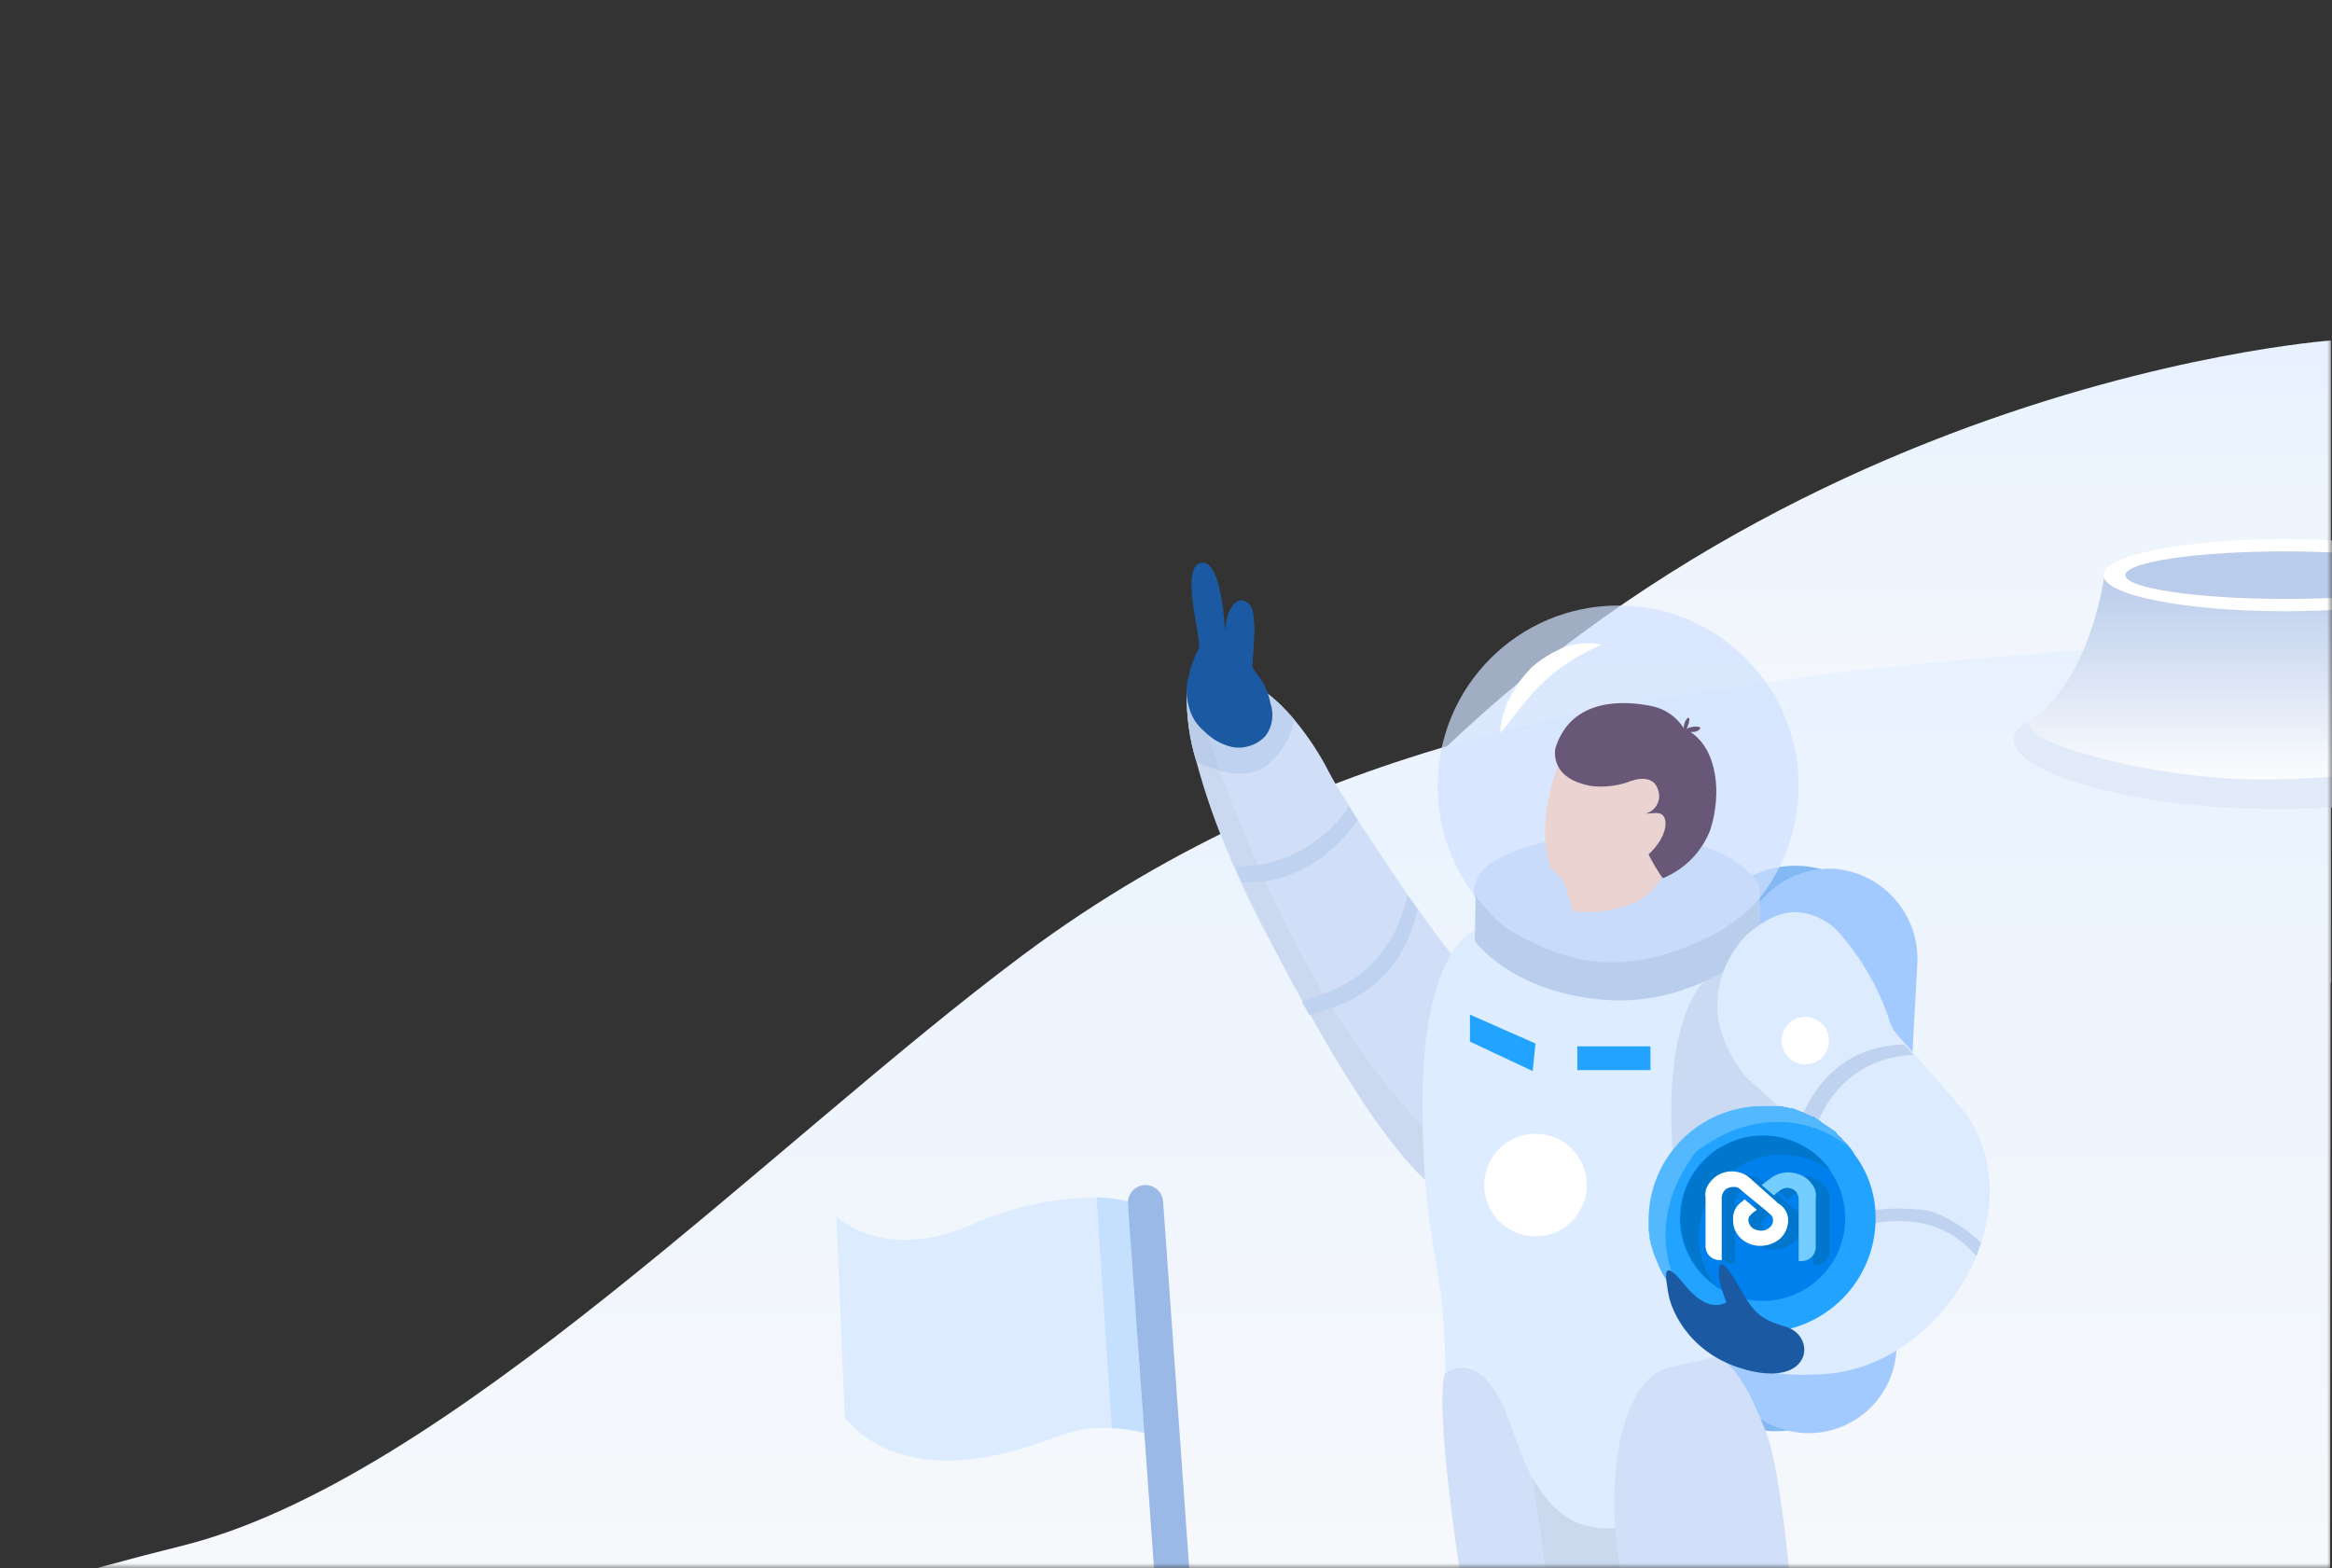 <?xml version="1.0" encoding="UTF-8"?>
<svg width="226px" height="152px" viewBox="0 0 226 152" version="1.1" xmlns="http://www.w3.org/2000/svg" xmlns:xlink="http://www.w3.org/1999/xlink">
    <rect x="0" y="0" width="226" height="152" fill="#333333" stroke="none"/>
    <title>欢迎-Light</title>
    <defs>
        <rect id="path-1" x="0" y="0" width="226" height="152"></rect>
        <linearGradient x1="50.001%" y1="42.071%" x2="50.001%" y2="0.775%" id="linearGradient-3">
            <stop stop-color="#F8F9FA" offset="0%"></stop>
            <stop stop-color="#E8F2FF" offset="100%"></stop>
        </linearGradient>
        <linearGradient x1="50%" y1="100%" x2="50%" y2="-6.10873845e-14%" id="linearGradient-4">
            <stop stop-color="#F8F9FA" offset="0%"></stop>
            <stop stop-color="#E8F2FF" offset="100%"></stop>
        </linearGradient>
        <linearGradient x1="49.998%" y1="86.139%" x2="49.998%" y2="0.162%" id="linearGradient-5">
            <stop stop-color="#FFFFFF" offset="0%"></stop>
            <stop stop-color="#BACCEB" offset="100%"></stop>
        </linearGradient>
    </defs>
    <g id="组件/弹窗/导航" stroke="none" stroke-width="1" fill="none" fill-rule="evenodd">
        <g id="H5更多-Light" transform="translate(-149, -88)">
            <g id="欢迎-Light" transform="translate(149, 88)">
                <mask id="mask-2" fill="white">
                    <use xlink:href="#path-1"></use>
                </mask>
                <g id="蒙版"></g>
                <g mask="url(#mask-2)">
                    <g transform="translate(-26, 33)">
                        <path d="M251.898,0 C251.898,0 187.45,4.511 149.15,59.2 C110.85,113.888 251.898,62.238 251.898,62.238 L251.898,0 Z" id="路径" fill="url(#linearGradient-3)" fill-rule="nonzero"></path>
                        <path d="M251.898,28.265 C251.898,28.265 212.401,30.751 199.788,32.776 C187.174,34.802 155.042,37.195 125.12,59.568 C100.907,77.613 69.235,110.482 43.548,116.834 C24.858,121.438 0,130 0,130 L251.806,130 L251.898,28.265 Z" id="路径" fill="url(#linearGradient-4)" fill-rule="nonzero"></path>
                        <g id="编组-13" stroke-width="1" fill="none" fill-rule="evenodd" transform="translate(140.997, 21.53)">
                            <path d="M56.645,84.164 L56.645,84.164 C51.388,83.872 47.356,79.387 47.622,74.129 L49.464,38.407 C49.756,33.15 54.241,29.117 59.499,29.384 L59.499,29.384 C64.756,29.676 68.788,34.161 68.522,39.419 L66.68,75.142 C66.388,80.398 61.903,84.431 56.645,84.164 Z" id="路径" fill="#83B9F3" fill-rule="nonzero"></path>
                            <path d="M59.775,84.349 L59.775,84.349 C55.055,84.048 51.427,80.053 51.581,75.326 L53.607,37.854 C53.908,33.134 57.902,29.506 62.629,29.66 L62.629,29.66 C67.349,29.961 70.977,33.956 70.823,38.683 L68.798,76.154 C68.715,78.447 67.711,80.61 66.013,82.152 C64.314,83.694 62.065,84.486 59.775,84.349 L59.775,84.349 Z" id="路径" fill="#A3CAFF" fill-rule="nonzero"></path>
                            <path d="M46.695,77.651 C41.828,79.846 40.809,87.479 41.454,93.647 L43.295,108.378 L59.315,108.378 C59.315,108.378 58.078,89.5 56.277,84.625 C55.363,82.151 53.83,78.573 52.048,77.335 C50.706,76.404 48.544,76.817 46.695,77.651 Z" id="路径" fill="#D1E0F8" fill-rule="nonzero"></path>
                            <path d="M28.196,59.49 C28.06,60.085 27.81,60.648 27.459,61.147 C27.459,61.147 24.421,66.027 11.992,43.839 C11.716,43.378 11.532,43.01 11.255,42.55 C11.148,42.326 11.025,42.111 10.887,41.905 C9.69,39.788 8.493,37.394 7.112,34.816 C6.468,33.527 5.823,32.238 5.271,31.041 C5.087,30.581 4.811,30.028 4.626,29.568 C4.434,29.217 4.28,28.847 4.166,28.463 C2.867,25.478 1.79,22.4 0.944,19.256 C0.27,17.082 -0.041,14.811 0.023,12.535 C0.094,12.077 0.363,11.672 0.76,11.431 C2.325,10.234 6.192,10.142 10.427,15.205 C11.751,16.792 12.893,18.521 13.833,20.361 C14.282,21.214 14.774,22.044 15.306,22.847 C15.494,23.103 15.649,23.381 15.767,23.676 C16.043,24.136 16.319,24.504 16.595,24.965 C17.884,26.898 19.357,29.2 20.83,31.317 L21.383,32.146 C21.751,32.606 22.027,33.067 22.396,33.527 C24.112,36.039 25.988,38.437 28.012,40.708 C30.59,43.286 29.393,55.071 28.196,59.49 Z" id="路径" fill="#D0DFF7" fill-rule="nonzero"></path>
                            <path d="M10.427,15.205 C10.142,16.804 9.332,18.262 8.125,19.349 C6.007,21.374 2.785,20.177 0.944,19.256 C0.27,17.082 -0.041,14.811 0.023,12.535 C0.094,12.077 0.363,11.672 0.76,11.431 C2.325,10.326 6.192,10.234 10.427,15.205 Z" id="路径" fill="#BFD2EF" fill-rule="nonzero"></path>
                            <path d="M0.115,12.628 C-0.161,14.837 0.668,21.926 7.204,34.816 C23.685,67.224 27.459,61.147 27.459,61.147 C27.736,60.963 27.92,60.411 28.196,59.49 C26.262,57.925 16.503,50.652 7.573,30.765 C3.061,20.822 1.404,15.021 0.76,11.523 C0.379,11.766 0.139,12.177 0.115,12.628 L0.115,12.628 Z" id="路径" fill="#000000" fill-rule="nonzero" opacity="0.03"></path>
                            <path d="M55.54,32.422 C54.988,33.343 53.238,35.921 52.594,37.118 C51.673,38.775 51.673,43.931 52.226,46.509 C52.778,49.086 54.251,49.915 54.251,49.915 C54.527,52.033 52.778,76.431 52.778,76.431 C52.778,76.431 52.134,76.891 47.07,77.904 C42.006,78.916 41.085,88.215 41.546,93.555 C33.536,94.66 32.431,84.625 30.037,80.482 C27.643,76.339 25.066,78.548 25.066,78.548 C25.066,67.316 22.948,67.132 22.856,52.861 C22.764,38.591 27.275,36.013 27.275,36.013 C28.223,35.376 29.36,35.084 30.498,35.184 C31.363,35.199 32.226,35.292 33.075,35.46 C38.318,36.461 43.732,35.04 47.806,31.594 C49.003,31.962 53.975,32.146 55.54,32.422 Z" id="路径" fill="#DEECFF" fill-rule="nonzero"></path>
                            <path d="M0.207,10.97 C-0.069,11.933 -0.069,12.954 0.207,13.916 C0.423,14.854 0.94,15.695 1.68,16.31 C2.428,17.091 3.388,17.635 4.442,17.875 C5.635,18.083 6.851,17.666 7.665,16.771 C8.324,15.867 8.497,14.696 8.125,13.64 C7.757,11.707 6.928,11.062 6.376,10.142 C6.376,9.313 6.652,6.827 6.56,5.999 C6.468,5.17 6.56,4.433 5.915,3.881 C4.811,3.052 4.074,4.618 3.89,5.446 C3.798,5.999 3.798,6.091 3.706,6.551 C3.706,6.551 3.43,-0.354 1.404,0.014 C-0.621,0.382 1.312,6.827 1.22,8.208 C0.905,8.867 0.628,9.543 0.391,10.234 C0.299,10.51 0.299,10.786 0.207,10.97 Z" id="路径" fill="#1B5AA3" fill-rule="nonzero"></path>
                            <path d="M52.226,39.051 C52.226,39.051 45.781,40.432 47.162,57.925 C48.543,75.418 60.051,62.62 62.077,60.227 C64.102,57.833 66.956,55.531 64.379,53.322 C61.801,51.112 52.226,39.051 52.226,39.051 Z" id="路径" fill="#C9DAF2" fill-rule="nonzero"></path>
                            <path d="M16.595,24.965 C14.938,27.266 11.163,31.317 5.363,30.949 C5.179,30.489 4.903,29.936 4.719,29.476 C9.16,29.504 13.316,27.288 15.767,23.584 C16.043,24.136 16.319,24.504 16.595,24.965 Z" id="路径" fill="#BFD2EF" fill-rule="nonzero"></path>
                            <path d="M22.396,33.619 C21.922,35.808 20.945,37.857 19.541,39.603 C17.148,42.089 15.122,42.918 11.9,43.839 C11.624,43.378 11.439,43.01 11.163,42.55 C13.373,41.905 16.503,40.524 17.884,38.959 C19.681,37.108 20.897,34.772 21.383,32.238 C21.75,32.676 22.088,33.137 22.396,33.619 L22.396,33.619 Z" id="路径" fill="#BFD2EF" fill-rule="nonzero"></path>
                            <path d="M56.369,32.698 C56.24,32.702 56.112,32.67 56,32.606 C56.185,32.606 56.277,32.606 56.369,32.698 L56.369,32.698 Z" id="路径"></path>
                            <path d="M54.527,30.028 C56,31.501 55.908,32.698 54.159,33.895 C54.159,33.895 51.949,35.737 51.857,35.737 C42.651,41.813 33.812,38.775 28.38,33.067 C27.367,32.054 27.92,30.581 28.932,29.568 C30.682,27.911 36.206,26.162 42.098,26.346 C46.057,26.53 51.305,26.898 54.527,30.028 Z" id="路径" fill="#B9CEED" fill-rule="nonzero"></path>
                            <path d="M27.551,43.839 C27.736,43.931 33.812,46.601 33.812,46.601 L33.536,49.271 L27.459,46.416 L27.459,43.839 L27.551,43.839 Z" id="路径" fill="#21A3FF" fill-rule="nonzero"></path>
                            <rect id="矩形" fill="#21A3FF" fill-rule="nonzero" x="37.863" y="46.877" width="7.089" height="2.302"></rect>
                            <circle id="椭圆形" fill="#FFFFFF" fill-rule="nonzero" cx="33.812" cy="60.319" r="4.972"></circle>
                            <circle id="椭圆形" fill-opacity="0.7" fill="#D1E2FF" fill-rule="nonzero" cx="41.822" cy="21.65" r="17.493"></circle>
                            <path d="M29.301,33.895 C30.083,34.727 30.983,35.44 31.971,36.013 C37.219,38.867 42.872,40.557 52.079,35.494 C53.284,34.595 54.606,33.693 55.54,32.514 L55.632,37.026 C55.632,37.026 49.464,43.102 40.441,42.365 C31.418,41.629 27.92,36.657 27.92,36.657 C27.92,36.657 28.012,33.251 28.012,32.33 C28.288,32.698 29.301,33.895 29.301,33.895 Z" id="路径" fill="#B9CEED" fill-rule="nonzero"></path>
                            <path d="M76.992,65.935 C76.808,66.395 76.716,66.764 76.532,67.224 C74.046,73.116 68.43,78.272 61.709,78.64 C49.556,79.377 57.105,73.853 57.105,73.853 C63.55,70.446 64.839,66.764 65.023,64.37 L65.023,62.989 C64.959,62.686 64.928,62.377 64.931,62.068 C64.655,60.503 62.721,58.109 60.604,55.899 C60.197,55.447 59.767,55.017 59.315,54.611 C56.737,52.033 54.251,49.915 54.251,49.915 C47.898,41.997 54.251,36.105 54.343,36.013 C55.724,34.816 57.473,33.711 59.407,33.895 C60.95,34.066 62.367,34.824 63.366,36.013 C65.385,38.339 66.947,41.025 67.969,43.931 C68.097,44.412 68.283,44.875 68.522,45.312 C68.863,45.764 69.232,46.194 69.626,46.601 C69.903,46.877 70.179,47.245 70.547,47.613 C71.56,48.718 73.033,50.467 75.243,53.045 C78.097,56.728 78.465,61.516 76.992,65.935 Z" id="路径" fill="#DDEBFF" fill-rule="nonzero"></path>
                            <path d="M70.455,47.705 C67.693,47.798 62.629,48.994 60.512,55.992 C60.105,55.539 59.675,55.109 59.223,54.703 C60.236,51.756 62.906,46.877 69.534,46.693 C69.86,47.013 70.167,47.351 70.455,47.705 L70.455,47.705 Z" id="路径" fill="#BFD2EF" fill-rule="nonzero"></path>
                            <path d="M76.992,65.935 C76.808,66.395 76.716,66.764 76.532,67.224 C74.966,65.29 71.56,62.62 65.023,64.37 L65.023,62.989 C67.298,62.54 69.632,62.478 71.928,62.805 C73.835,63.444 75.568,64.515 76.992,65.935 L76.992,65.935 Z" id="路径" fill="#BFD2EF" fill-rule="nonzero"></path>
                            <g id="编组-11" transform="translate(44.764, 52.677)">
                                <path d="M22.008,10.864 C22.008,16.93 17.118,21.862 11.052,21.912 C7.761,21.912 4.647,20.423 2.582,17.861 L2.582,17.861 C2.398,17.677 2.305,17.493 2.121,17.309 C2.028,17.134 1.903,16.978 1.753,16.849 L1.753,16.849 C1.682,16.684 1.589,16.529 1.477,16.388 C1.316,16.131 1.192,15.852 1.109,15.56 C0.914,15.114 0.76,14.652 0.648,14.179 C0.556,13.903 0.464,13.534 0.372,13.258 L0.372,13.166 C0.372,13.074 0.28,12.89 0.28,12.798 L0.28,12.614 C0.204,12.251 0.173,11.879 0.188,11.509 L0.188,11.048 C0.188,4.983 5.078,0.051 11.144,0 L12.801,0 C12.93,-0.004 13.058,0.028 13.169,0.092 L13.262,0.092 C13.446,0.092 13.538,0.184 13.722,0.184 C13.906,0.184 14.182,0.277 14.366,0.369 C14.55,0.461 14.643,0.461 14.827,0.553 C14.965,0.576 15.093,0.64 15.195,0.737 C15.379,0.829 15.471,0.829 15.655,0.921 C15.839,1.013 15.839,1.013 15.931,1.013 C16.024,1.013 16.116,1.105 16.208,1.197 C16.412,1.287 16.599,1.412 16.76,1.565 C16.944,1.658 17.128,1.842 17.313,1.934 C17.497,2.026 17.681,2.21 17.865,2.302 C18.061,2.406 18.221,2.566 18.325,2.762 C18.509,2.946 18.694,3.039 18.786,3.223 L19.246,3.683 C19.43,3.867 19.522,4.051 19.614,4.143 C19.706,4.235 19.89,4.512 19.982,4.696 C21.316,6.474 22.028,8.642 22.008,10.864 L22.008,10.864 Z" id="路径" fill="#21A3FF" fill-rule="nonzero"></path>
                                <circle id="椭圆形" fill="#0080ED" fill-rule="nonzero" cx="11.052" cy="10.864" r="8.01"></circle>
                                <path d="M4.883,12.706 C4.888,8.284 8.472,4.701 12.893,4.696 C14.571,4.704 16.207,5.217 17.589,6.169 C16.105,4.084 13.703,2.849 11.144,2.854 C6.722,2.859 3.139,6.443 3.134,10.864 C3.129,13.423 4.364,15.825 6.448,17.309 C5.421,15.996 4.869,14.373 4.883,12.706 L4.883,12.706 Z" id="路径" fill="#0077CC" fill-rule="nonzero"></path>
                                <path d="M13.814,9.76 L13.63,9.575 L11.144,7.366 C10.765,7.008 10.281,6.782 9.763,6.721 C8.762,6.554 7.754,6.985 7.185,7.826 C6.872,8.214 6.738,8.715 6.817,9.207 L6.817,13.995 C6.829,14.349 6.981,14.684 7.24,14.925 C7.499,15.167 7.844,15.296 8.198,15.284 L8.382,15.284 L8.382,9.207 C8.401,9.011 8.464,8.823 8.566,8.655 C8.675,8.485 8.837,8.355 9.026,8.286 C9.232,8.211 9.452,8.18 9.671,8.194 C9.885,8.208 10.084,8.308 10.223,8.471 L12.801,10.588 L12.985,10.772 C13.223,10.897 13.367,11.149 13.354,11.417 C13.368,11.71 13.229,11.989 12.985,12.153 C12.758,12.353 12.459,12.453 12.157,12.429 C11.859,12.423 11.57,12.326 11.328,12.153 C11.117,11.963 10.986,11.7 10.96,11.417 C10.96,11.048 11.144,10.956 11.42,10.68 C11.549,10.596 11.672,10.504 11.788,10.404 L10.592,9.391 L10.407,9.575 C9.775,9.964 9.419,10.678 9.487,11.417 C9.476,12.077 9.743,12.712 10.223,13.166 C10.748,13.653 11.441,13.917 12.157,13.903 C12.869,13.896 13.555,13.635 14.09,13.166 C14.555,12.702 14.819,12.074 14.827,11.417 C14.832,10.717 14.439,10.075 13.814,9.76 L13.814,9.76 Z" id="路径" fill="#0077CC"></path>
                                <path d="M17.22,7.918 C16.928,7.494 16.509,7.172 16.024,6.997 C15.528,6.796 14.987,6.732 14.458,6.813 C13.947,6.894 13.468,7.118 13.077,7.458 L12.709,7.734 L12.341,8.01 L13.538,9.023 L13.722,8.839 L14.09,8.563 C14.274,8.378 14.458,8.378 14.643,8.286 C14.861,8.272 15.081,8.303 15.287,8.378 C15.477,8.447 15.638,8.577 15.747,8.747 C15.849,8.915 15.912,9.104 15.931,9.299 L15.931,15.376 L16.116,15.376 C16.483,15.406 16.848,15.286 17.125,15.043 C17.403,14.8 17.57,14.455 17.589,14.087 L17.589,9.299 C17.609,8.812 17.481,8.33 17.22,7.918 L17.22,7.918 Z" id="路径" fill="#0077CC"></path>
                                <path d="M12.525,9.391 L12.341,9.207 L9.855,6.997 C9.476,6.64 8.992,6.414 8.474,6.353 C7.473,6.186 6.465,6.617 5.896,7.458 C5.583,7.845 5.45,8.347 5.528,8.839 L5.528,13.626 C5.54,13.981 5.692,14.315 5.951,14.557 C6.21,14.799 6.555,14.928 6.909,14.915 L7.093,14.915 L7.093,8.839 C7.112,8.643 7.175,8.454 7.277,8.286 C7.386,8.117 7.548,7.987 7.737,7.918 C7.943,7.843 8.163,7.811 8.382,7.826 C8.596,7.84 8.795,7.939 8.934,8.102 L11.512,10.22 L11.696,10.404 C11.934,10.529 12.078,10.78 12.065,11.048 C12.079,11.342 11.94,11.621 11.696,11.785 C11.469,11.985 11.17,12.085 10.868,12.061 C10.57,12.054 10.281,11.958 10.039,11.785 C9.828,11.594 9.697,11.331 9.671,11.048 C9.671,10.68 9.855,10.588 10.131,10.312 C10.26,10.228 10.383,10.135 10.499,10.036 L9.303,9.023 L9.118,9.207 C8.487,9.596 8.13,10.31 8.198,11.048 C8.187,11.709 8.455,12.344 8.934,12.798 C9.459,13.284 10.152,13.549 10.868,13.534 C11.58,13.528 12.266,13.267 12.801,12.798 C13.266,12.333 13.53,11.705 13.538,11.048 C13.53,10.352 13.141,9.716 12.525,9.391 Z" id="路径" fill="#FFFFFF"></path>
                                <path d="M15.839,7.55 C15.546,7.125 15.128,6.803 14.643,6.629 C14.147,6.427 13.606,6.364 13.077,6.445 C12.566,6.526 12.087,6.749 11.696,7.09 L11.328,7.366 L10.96,7.642 L12.157,8.655 L12.341,8.471 L12.709,8.194 C12.893,8.01 13.077,8.01 13.262,7.918 C13.48,7.903 13.7,7.935 13.906,8.01 C14.096,8.079 14.257,8.209 14.366,8.378 C14.468,8.546 14.531,8.735 14.55,8.931 L14.55,15.007 L14.735,15.007 C15.102,15.038 15.467,14.918 15.744,14.675 C16.022,14.432 16.189,14.087 16.208,13.718 L16.208,8.931 C16.286,8.439 16.152,7.937 15.839,7.55 Z" id="路径" fill="#74CDFF"></path>
                                <path d="M20.167,4.604 C16.484,1.105 10.407,0 4.607,4.42 C0.372,9.944 1.109,15.744 4.147,19.519 C3.355,18.898 2.671,18.151 2.121,17.309 C2.028,17.134 1.903,16.978 1.753,16.849 L1.753,16.849 C1.682,16.684 1.589,16.529 1.477,16.388 C1.293,16.112 1.201,15.836 1.016,15.56 L0.464,14.179 C0.372,13.903 0.28,13.534 0.188,13.258 L0.188,13.166 C0.188,13.074 0.096,12.89 0.096,12.798 L0.096,12.614 C0.02,12.251 -0.011,11.879 0.004,11.509 L0.004,11.048 C0.004,4.947 4.95,0 11.052,0 L12.709,0 C12.838,-0.004 12.965,0.028 13.077,0.092 L13.169,0.092 C13.354,0.092 13.446,0.184 13.63,0.184 C13.814,0.184 14.09,0.277 14.274,0.369 C14.458,0.461 14.55,0.461 14.735,0.553 C14.873,0.576 15.001,0.64 15.103,0.737 C15.287,0.829 15.379,0.829 15.563,0.921 C15.747,1.013 15.747,1.013 15.839,1.013 C15.931,1.013 16.024,1.105 16.116,1.197 C16.32,1.287 16.507,1.412 16.668,1.565 C16.852,1.658 17.036,1.842 17.22,1.934 C17.405,2.026 17.589,2.21 17.773,2.302 C17.969,2.406 18.129,2.566 18.233,2.762 L18.694,3.223 L19.154,3.683 C19.338,3.867 19.43,4.051 19.614,4.143 C19.798,4.235 19.982,4.42 20.167,4.604 Z" id="路径" fill="#54B8FF" fill-rule="nonzero"></path>
                            </g>
                            <path d="M52.318,71.735 C52.012,70.926 51.766,70.095 51.581,69.249 C51.581,68.421 51.489,66.764 53.146,69.526 C54.804,72.288 55.08,73.208 58.026,74.037 C60.972,74.865 60.696,79.653 54.804,78.364 C48.911,77.075 46.978,72.564 46.702,70.907 C46.425,69.249 45.965,67.132 48.267,69.986 C50.568,72.84 52.041,71.735 52.318,71.735 Z" id="路径" fill="#1B5AA3" fill-rule="nonzero"></path>
                            <path d="M43.295,108.47 L28.196,108.47 C23.408,80.666 25.066,78.548 25.066,78.548 C25.066,78.548 27.643,76.431 30.037,80.482 C31.234,82.415 32.063,85.957 33.536,88.719 C35.101,91.757 37.495,94.2 41.546,93.555 L43.295,108.47 Z" id="路径" fill="#D1E0F8" fill-rule="nonzero"></path>
                            <circle id="椭圆形" fill="#FFFFFF" fill-rule="nonzero" cx="59.959" cy="46.324" r="2.302"></circle>
                            <path d="M43.295,108.47 L36.022,108.47 C35.727,104.718 34.845,97.878 34.08,92.463 C33.887,91.101 33.702,89.829 33.536,88.719 C35.248,91.66 37.476,93.905 41.546,93.555 L43.295,108.47 Z" id="路径" fill="#CBD9EF" fill-rule="nonzero"></path>
                            <path d="M36.022,19.625 C36.022,19.625 33.72,25.057 35.285,29.568 C35.561,29.936 36.482,30.489 36.758,31.501 C37.034,32.514 37.403,33.803 37.403,33.803 C37.403,33.803 43.847,34.632 46.057,30.489 C44.676,28.739 47.438,25.517 47.622,25.149 C47.806,24.781 47.438,17.783 41.546,17.875 C37.311,18.06 36.022,19.625 36.022,19.625 Z" id="路径" fill="#EAD3D1" fill-rule="nonzero"></path>
                            <path d="M35.745,17.967 C35.745,17.967 35.009,20.914 39.244,21.65 C40.423,21.782 41.617,21.656 42.743,21.282 C42.743,21.282 45.136,20.177 45.689,22.018 C45.858,22.482 45.825,22.995 45.597,23.433 C45.369,23.871 44.968,24.193 44.492,24.32 C45.781,24.228 45.965,24.228 46.241,24.596 C46.517,24.965 46.702,26.438 44.768,28.279 C45.164,29.083 45.626,29.853 46.149,30.581 C48.271,29.725 49.939,28.023 50.753,25.885 C51.857,22.479 51.489,18.152 48.819,16.402 C48.819,16.402 49.464,16.494 49.74,16.126 C50.016,15.758 48.727,15.85 48.451,16.126 C48.596,15.838 48.689,15.526 48.727,15.205 C48.727,14.745 48.175,15.298 48.175,16.034 C47.485,14.951 46.391,14.188 45.136,13.916 C42.558,13.364 37.311,12.996 35.745,17.967 Z" id="路径" fill="#685776" fill-rule="nonzero"></path>
                            <path d="M40.257,7.932 C38.232,8.78 36.364,9.962 34.733,11.431 C33.951,12.186 33.213,12.985 32.523,13.824 C32.208,14.271 31.87,14.702 31.51,15.113 C31.17,15.596 30.802,16.057 30.406,16.494 C30.4,15.9 30.493,15.309 30.682,14.745 C30.84,14.172 31.056,13.617 31.326,13.088 C31.871,12 32.586,11.005 33.444,10.142 C34.372,9.327 35.43,8.673 36.574,8.208 C37.757,7.797 39.026,7.702 40.257,7.932 L40.257,7.932 Z" id="路径" fill="#FFFFFF" fill-rule="nonzero"></path>
                        </g>
                        <g id="编组-12" stroke-width="1" fill="none" fill-rule="evenodd" transform="translate(107.047, 81.844)">
                            <path d="M31.211,24.494 C29.773,23.924 28.246,23.612 26.7,23.573 C24.782,23.456 22.863,23.77 21.084,24.494 C15.836,26.52 6.353,29.006 0.829,22.561 L0,3.042 C0,3.042 4.511,7.554 13.074,3.871 C16.92,2.124 21.094,1.214 25.319,1.201 C26.857,1.236 28.38,1.516 29.83,2.03 C30.198,6.909 31.211,24.494 31.211,24.494 Z" id="路径" fill="#DDEBFF" fill-rule="nonzero"></path>
                            <path d="M31.211,24.494 C29.773,23.924 28.246,23.612 26.7,23.573 L25.227,1.201 C26.765,1.236 28.288,1.516 29.738,2.03 C30.198,6.909 31.211,24.494 31.211,24.494 Z" id="路径" fill="#C5E0FF" fill-rule="nonzero"></path>
                            <path d="M34.986,48.156 L31.579,48.156 L28.265,1.845 C28.201,0.909 28.895,0.092 29.83,0.004 L29.83,0.004 C30.767,-0.06 31.584,0.634 31.671,1.569 L34.986,48.156 Z" id="路径" fill="#9BB9E6" fill-rule="nonzero"></path>
                        </g>
                        <g id="编组-10" stroke-width="1" fill="none" fill-rule="evenodd" transform="translate(221.14, 19.242)">
                            <path d="M34.215,25.779 C13.131,27.897 -5.006,21.636 1.255,17.769 L1.347,17.769 C7.515,13.902 8.804,3.499 8.804,3.499 L43.882,3.499 C44.066,10.956 48.301,14.547 51.063,16.941 L51.155,17.033 C51.688,17.446 52.182,17.908 52.628,18.414 C53.733,19.61 54.194,23.754 34.215,25.779 Z" id="路径" fill="url(#linearGradient-5)" fill-rule="nonzero"></path>
                            <ellipse id="椭圆形" fill="#FFFFFF" fill-rule="nonzero" cx="26.297" cy="3.499" rx="17.585" ry="3.499"></ellipse>
                            <ellipse id="椭圆形" fill="#BACCEB" fill-rule="nonzero" cx="26.297" cy="3.499" rx="15.467" ry="2.302"></ellipse>
                            <path d="M34.215,25.779 C13.131,27.897 -5.006,21.636 1.255,17.769 L1.347,17.769 C1.849,18.676 2.669,19.364 3.648,19.703 C7.423,21.268 16.262,23.477 25.284,23.293 C34.307,23.109 45.079,21.544 48.393,20.071 C51.524,18.69 51.616,17.493 51.155,17.033 C51.688,17.446 52.182,17.908 52.628,18.414 C53.733,19.61 54.194,23.754 34.215,25.779 Z" id="路径" fill="#E1EAF9" fill-rule="nonzero"></path>
                        </g>
                    </g>
                </g>
            </g>
        </g>
    </g>
</svg>
